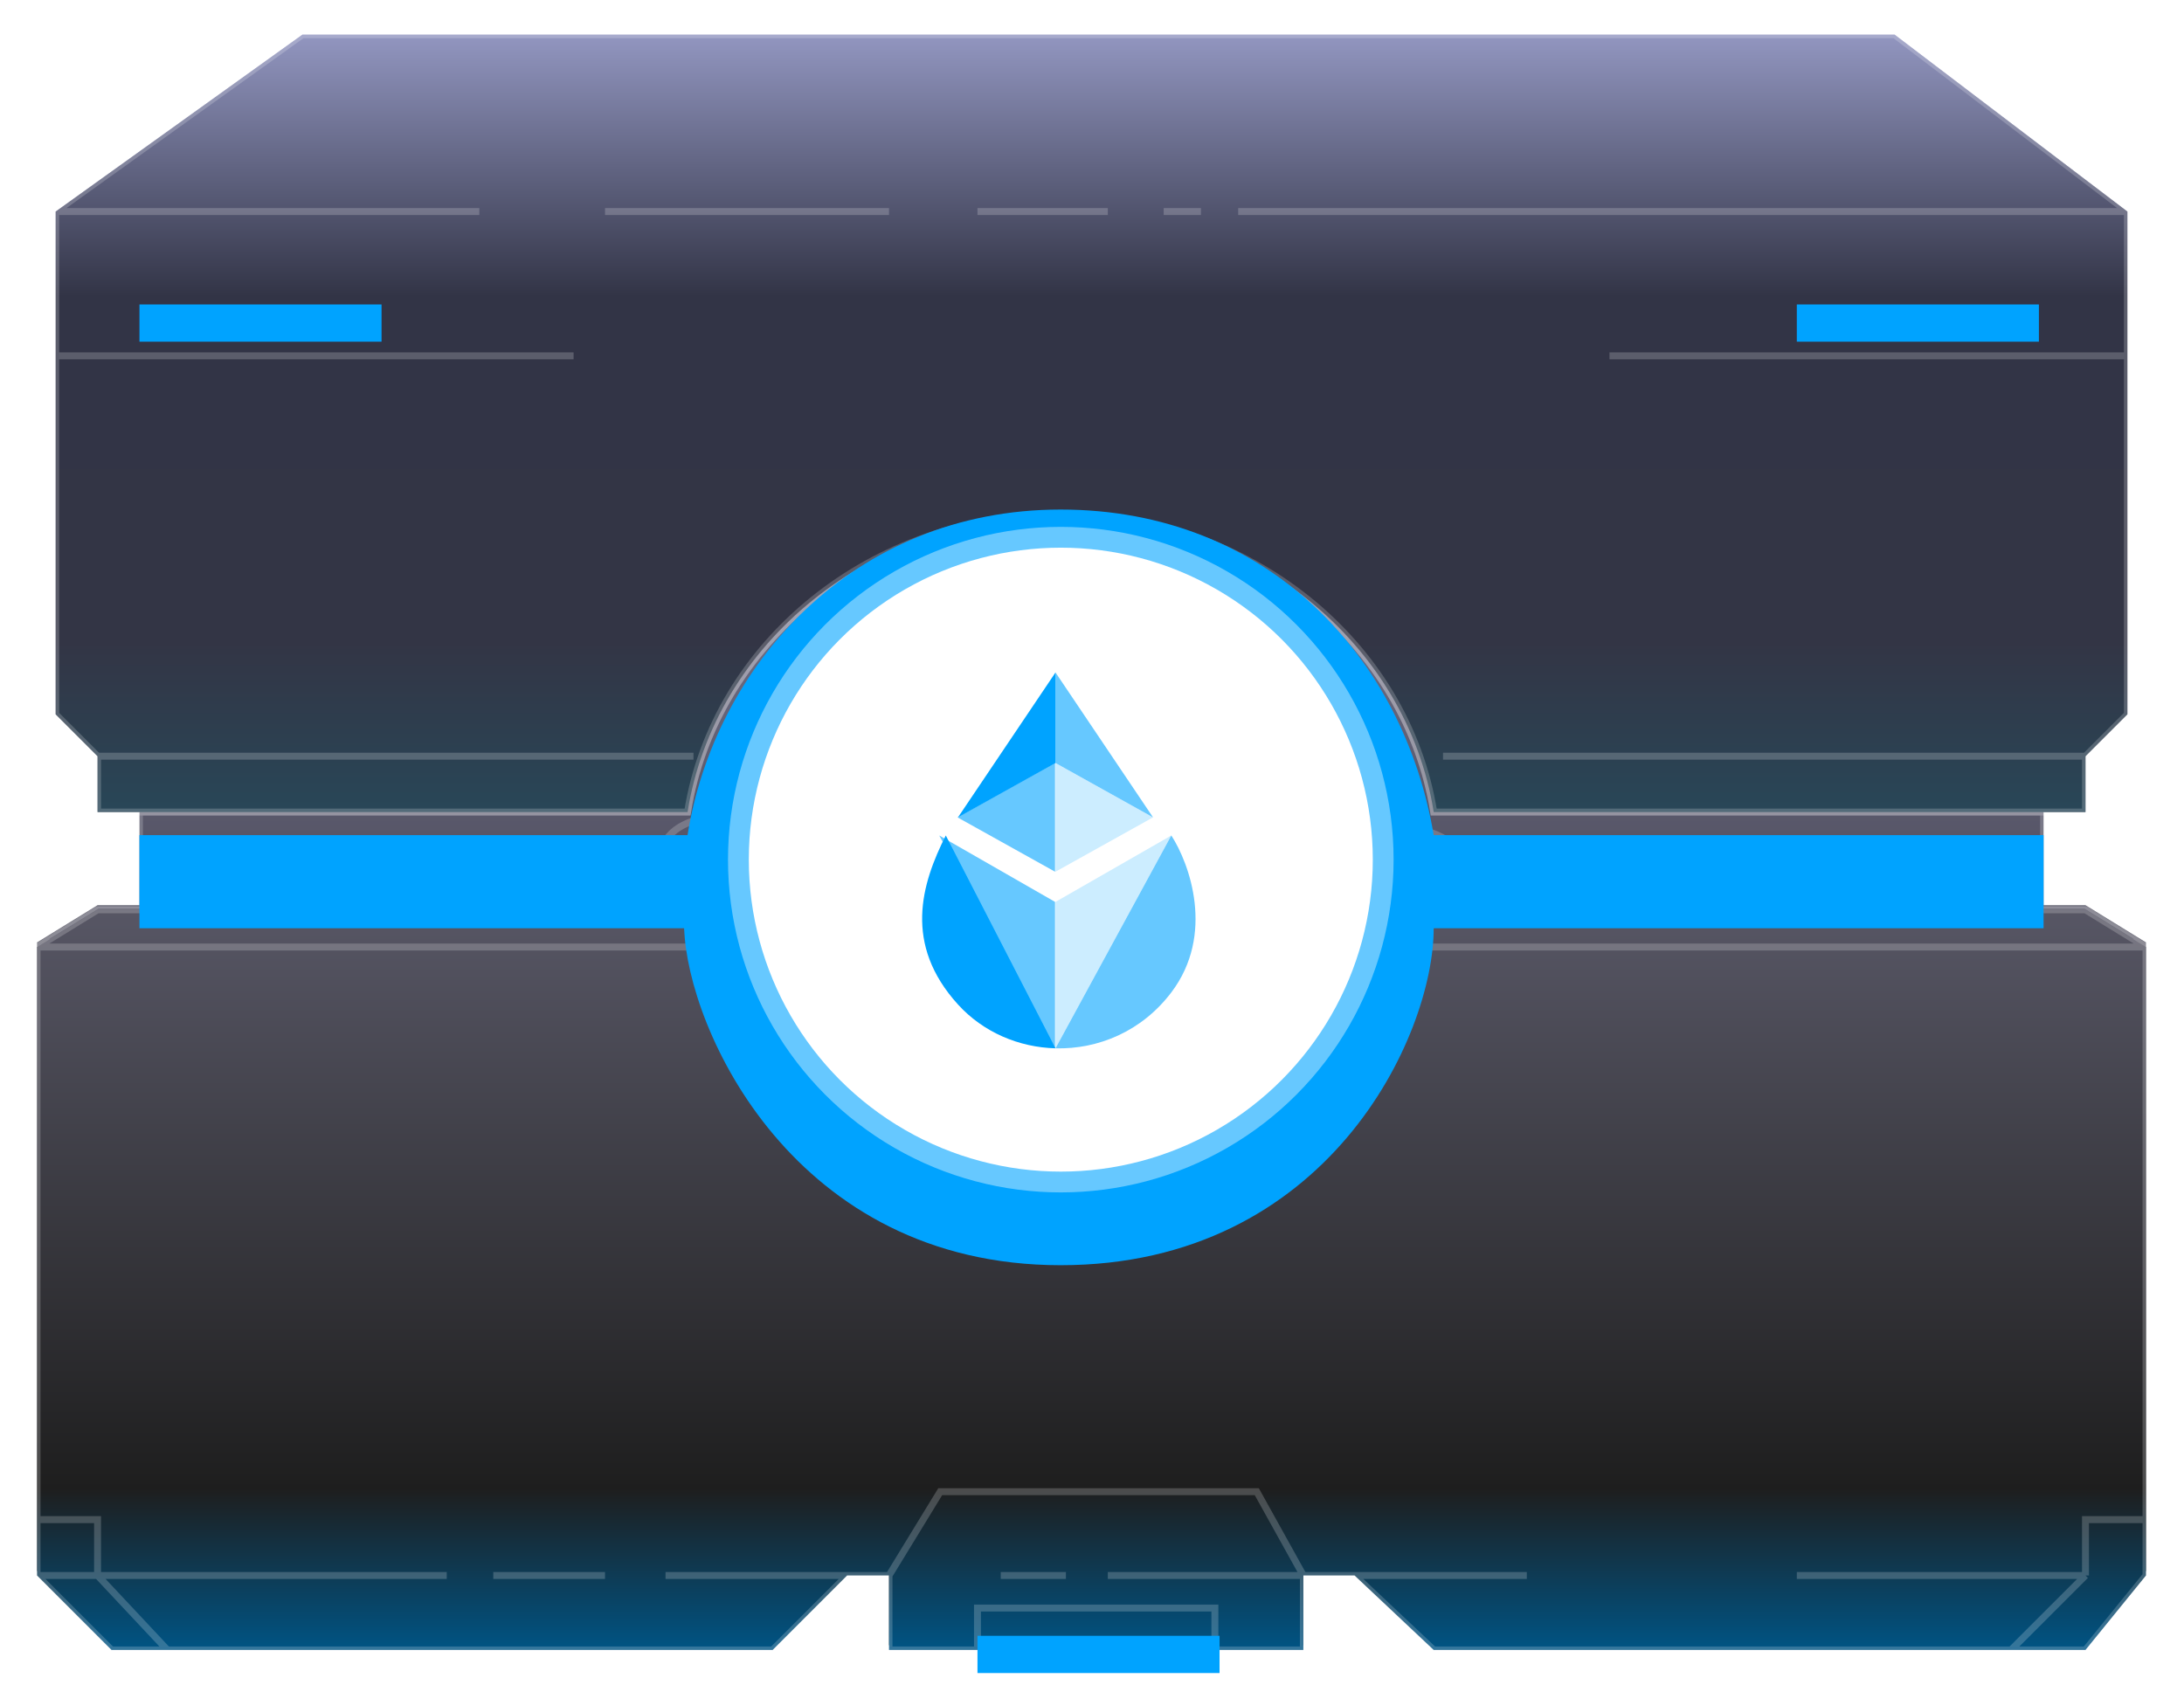 <svg width="315" height="243" viewBox="0 0 315 243" fill="none" xmlns="http://www.w3.org/2000/svg">
<g filter="url(#filter0_d_32_48)">
<path d="M8.029 26.516L43.617 1H156.424H159.781H273.259L306.833 26.516V47.331V99.035L300.79 105.078V113.135H294.746V126.565H300.79L309.519 131.937V166.853V173.568V214.527V222.585L300.79 233.329H290.046H206.784L195.369 222.585H187.983V233.329H175.225H140.98H128.222V222.585H122.179L111.435 233.329H24.144H16.087L5.343 222.585V214.527V131.937L14.072 126.565H20.115V113.135H14.072V105.078L8.029 99.035V47.331V26.516Z" fill="url(#paint0_linear_32_48)"/>
<path d="M8.029 26.516L43.617 1H156.424H159.781H273.259L306.833 26.516M8.029 26.516H69.133M8.029 26.516V47.331M14.072 105.078L8.029 99.035V47.331M14.072 105.078V113.135H20.115M14.072 105.078H100.02M300.79 105.078L306.833 99.035V47.331M300.79 105.078V113.135H294.746M300.79 105.078H208.127M306.833 26.516H178.582M306.833 26.516V47.331M87.262 26.516H128.222M140.98 26.516H159.781M167.839 26.516H173.21M8.029 47.331H306.833M294.746 113.135V126.565M294.746 113.135H206.784C202.925 88.824 180.304 70.161 152.976 70.161C125.647 70.161 103.026 88.824 99.168 113.135H20.115M294.746 126.565H300.79L309.519 131.937M294.746 126.565H206.784C202.925 150.876 180.304 170.882 152.976 170.882C125.647 170.882 102.536 150.876 98.677 126.565H20.115M20.115 126.565V113.135M20.115 126.565H14.072L5.343 131.937M5.343 131.937V222.585M5.343 131.937H100.02M5.343 222.585L16.087 233.329H24.144M5.343 222.585H64.432M122.179 222.585L111.435 233.329H24.144M122.179 222.585H128.222M122.179 222.585H95.991M128.222 222.585L135.608 210.499H181.268L187.983 222.585M128.222 222.585V233.329H140.98M187.983 222.585H195.369M187.983 222.585V233.329H175.225M187.983 222.585H159.781M195.369 222.585L206.784 233.329H290.046M195.369 222.585H220.213M309.519 131.937V166.853V173.568V214.527M309.519 131.937H204.769M4 214.527H14.072V222.585L24.144 233.329M309.519 214.527V222.585L300.79 233.329H290.046M309.519 214.527H300.79V222.585M300.79 222.585L290.046 233.329M300.79 222.585H259.159M71.147 222.585H87.262M144.337 222.585H153.738M140.98 233.329V227.285H175.225V233.329M140.98 233.329H175.225" stroke="white" stroke-opacity="0.2"/>
<path d="M14.072 127.236H20.115H98.677C98.966 129.053 99.362 130.845 99.859 132.608C106.014 154.426 127.69 171.553 152.976 171.553C178.262 171.553 199.518 154.426 205.61 132.608C206.102 130.845 206.495 129.053 206.784 127.236H294.746H300.79L309.519 132.608V167.524V174.239V215.198V223.256L300.79 234H290.046H206.784L195.369 223.256H187.983V234H175.225H140.98H128.222V223.256H122.179L111.435 234H24.144H16.087L5.343 223.256V215.198V132.608L14.072 127.236Z" fill="url(#paint1_linear_32_48)"/>
<path d="M5.343 132.608L14.072 127.236H20.115H98.677C102.536 151.547 125.647 171.553 152.976 171.553C180.304 171.553 202.925 151.547 206.784 127.236H294.746H300.79L309.519 132.608M5.343 132.608V223.256M5.343 132.608H100.02M5.343 223.256L16.087 234H24.144M5.343 223.256H64.432M122.179 223.256L111.435 234H24.144M122.179 223.256H128.222M122.179 223.256H95.991M128.222 223.256L135.608 211.17H181.268L187.983 223.256M128.222 223.256V234H140.98M187.983 223.256H195.369M187.983 223.256V234H175.225M187.983 223.256H159.781M195.369 223.256L206.784 234H290.046M195.369 223.256H220.213M309.519 132.608V167.524V174.239V215.198M309.519 132.608H204.769M4 215.198H14.072V223.256L24.144 234M309.519 215.198V223.256L300.79 234H290.046M309.519 215.198H300.79V223.256M300.79 223.256L290.046 234M300.79 223.256H259.159M71.147 223.256H87.262M144.337 223.256H153.738M140.98 234V227.956H175.225V234M140.98 234H175.225" stroke="white" stroke-opacity="0.2"/>
<path d="M43.618 1L8.03 26.516V47.331V99.035L14.073 105.078V113.135H20.117H99.169C103.028 88.824 125.649 70.161 152.977 70.161C180.305 70.161 202.926 88.824 206.785 113.135H294.748H300.791V105.078L306.834 99.035V47.331V26.516L273.261 1H159.782H156.425H43.618Z" fill="url(#paint2_linear_32_48)"/>
<path d="M8.03 26.516L43.618 1H156.425H159.782H273.261L306.834 26.516M8.03 26.516H69.134M8.03 26.516V47.331M14.073 105.078L8.03 99.035V47.331M14.073 105.078V113.135H20.117H99.169C103.028 88.824 125.649 70.161 152.977 70.161C180.305 70.161 202.926 88.824 206.785 113.135H294.748H300.791V105.078M14.073 105.078H100.022M300.791 105.078L306.834 99.035V47.331M300.791 105.078H208.128M306.834 26.516H178.584M306.834 26.516V47.331M87.264 26.516H128.223M140.981 26.516H159.782M167.84 26.516H173.212M8.03 47.331H82.731M306.834 47.331H232.133" stroke="white" stroke-opacity="0.2"/>
<path d="M105.486 113.807C105.205 115.784 105.059 117.801 105.059 119.85C105.059 121.438 105.316 124.551 105.316 124.551M105.486 113.807C108.614 91.818 128.576 74.862 152.734 74.862C177.381 74.862 197.661 92.513 200.151 115.15M105.486 113.807C102.658 113.359 95.32 114.479 95.32 119.85C95.32 125.222 106.659 124.551 105.316 124.551M105.316 124.551C107.807 147.188 128.086 164.839 152.734 164.839C177.137 164.839 197.258 147.536 200.072 125.222M200.151 115.15C200.321 116.695 200.408 118.263 200.408 119.85C200.408 121.668 200.294 123.461 200.072 125.222M200.151 115.15C203.481 115.15 210.141 116.09 210.141 119.85C210.141 123.611 203.428 124.998 200.072 125.222" stroke="white" stroke-opacity="0.2"/>
<g filter="url(#filter1_i_32_48)">
<path d="M294.745 125.893V112.463H206.783C202.5 87 183 65.5 152.974 65.5C122.949 65.5 103.025 88.152 99.166 112.463H20.114V125.893H98.676C99.166 140.5 114.5 174.5 152.974 174.5C191.449 174.5 206.783 141.5 206.783 125.893H294.745Z" fill="#00A3FF"/>
</g>
<circle cx="153" cy="120" r="46.5" fill="white" stroke="#66C8FF" stroke-width="3"/>
<path d="M152.236 106.064V121.739L166.302 113.902L152.236 106.064Z" fill="#CCEDFF"/>
<path d="M168.939 116.514L152.236 126.093V147.217L168.939 116.514Z" fill="#CCEDFF"/>
<path d="M152.169 106.064V121.739L138.103 113.902L152.169 106.064Z" fill="#66C8FF"/>
<path d="M135.466 116.514L152.169 126.093V147.217L135.466 116.514Z" fill="#66C8FF"/>
<path d="M152.236 93V106.062L166.302 113.899L152.236 93Z" fill="#66C8FF"/>
<path d="M168.939 139.152C175.268 130.793 171.576 120.575 168.939 116.512L152.236 147.215C158.379 147.376 164.679 144.779 168.939 139.152Z" fill="#66C8FF"/>
<path d="M138.171 113.899L152.237 93V106.062L138.171 113.899Z" fill="#00A3FF"/>
<path d="M136.413 116.512C132.896 123.478 130.259 132.186 138.171 140.894C141.822 144.913 146.972 147.077 152.237 147.215L136.413 116.512Z" fill="#00A3FF"/>
<g filter="url(#filter2_i_32_48)">
<rect x="140.982" y="227.957" width="34.916" height="5.372" fill="#00A3FF"/>
</g>
<g filter="url(#filter3_i_32_48)">
<rect x="20.114" y="35.916" width="34.916" height="5.372" fill="#00A3FF"/>
</g>
<g filter="url(#filter4_i_32_48)">
<rect x="259.157" y="35.916" width="34.916" height="5.372" fill="#00A3FF"/>
</g>
</g>
<defs>
<filter id="filter0_d_32_48" x="0" y="0.5" width="314.019" height="242" filterUnits="userSpaceOnUse" color-interpolation-filters="sRGB">
<feFlood flood-opacity="0" result="BackgroundImageFix"/>
<feColorMatrix in="SourceAlpha" type="matrix" values="0 0 0 0 0 0 0 0 0 0 0 0 0 0 0 0 0 0 127 0" result="hardAlpha"/>
<feOffset dy="4"/>
<feGaussianBlur stdDeviation="2"/>
<feComposite in2="hardAlpha" operator="out"/>
<feColorMatrix type="matrix" values="0 0 0 0 0 0 0 0 0 0 0 0 0 0 0 0 0 0 0.25 0"/>
<feBlend mode="normal" in2="BackgroundImageFix" result="effect1_dropShadow_32_48"/>
<feBlend mode="normal" in="SourceGraphic" in2="effect1_dropShadow_32_48" result="shape"/>
</filter>
<filter id="filter1_i_32_48" x="20.114" y="65.5" width="274.631" height="113" filterUnits="userSpaceOnUse" color-interpolation-filters="sRGB">
<feFlood flood-opacity="0" result="BackgroundImageFix"/>
<feBlend mode="normal" in="SourceGraphic" in2="BackgroundImageFix" result="shape"/>
<feColorMatrix in="SourceAlpha" type="matrix" values="0 0 0 0 0 0 0 0 0 0 0 0 0 0 0 0 0 0 127 0" result="hardAlpha"/>
<feOffset dy="4"/>
<feGaussianBlur stdDeviation="2"/>
<feComposite in2="hardAlpha" operator="arithmetic" k2="-1" k3="1"/>
<feColorMatrix type="matrix" values="0 0 0 0 0 0 0 0 0 0 0 0 0 0 0 0 0 0 0.25 0"/>
<feBlend mode="normal" in2="shape" result="effect1_innerShadow_32_48"/>
</filter>
<filter id="filter2_i_32_48" x="140.982" y="227.957" width="34.916" height="9.372" filterUnits="userSpaceOnUse" color-interpolation-filters="sRGB">
<feFlood flood-opacity="0" result="BackgroundImageFix"/>
<feBlend mode="normal" in="SourceGraphic" in2="BackgroundImageFix" result="shape"/>
<feColorMatrix in="SourceAlpha" type="matrix" values="0 0 0 0 0 0 0 0 0 0 0 0 0 0 0 0 0 0 127 0" result="hardAlpha"/>
<feOffset dy="4"/>
<feGaussianBlur stdDeviation="2"/>
<feComposite in2="hardAlpha" operator="arithmetic" k2="-1" k3="1"/>
<feColorMatrix type="matrix" values="0 0 0 0 0 0 0 0 0 0 0 0 0 0 0 0 0 0 0.25 0"/>
<feBlend mode="normal" in2="shape" result="effect1_innerShadow_32_48"/>
</filter>
<filter id="filter3_i_32_48" x="20.114" y="35.916" width="34.916" height="9.372" filterUnits="userSpaceOnUse" color-interpolation-filters="sRGB">
<feFlood flood-opacity="0" result="BackgroundImageFix"/>
<feBlend mode="normal" in="SourceGraphic" in2="BackgroundImageFix" result="shape"/>
<feColorMatrix in="SourceAlpha" type="matrix" values="0 0 0 0 0 0 0 0 0 0 0 0 0 0 0 0 0 0 127 0" result="hardAlpha"/>
<feOffset dy="4"/>
<feGaussianBlur stdDeviation="2"/>
<feComposite in2="hardAlpha" operator="arithmetic" k2="-1" k3="1"/>
<feColorMatrix type="matrix" values="0 0 0 0 0 0 0 0 0 0 0 0 0 0 0 0 0 0 0.25 0"/>
<feBlend mode="normal" in2="shape" result="effect1_innerShadow_32_48"/>
</filter>
<filter id="filter4_i_32_48" x="259.157" y="35.916" width="34.916" height="9.372" filterUnits="userSpaceOnUse" color-interpolation-filters="sRGB">
<feFlood flood-opacity="0" result="BackgroundImageFix"/>
<feBlend mode="normal" in="SourceGraphic" in2="BackgroundImageFix" result="shape"/>
<feColorMatrix in="SourceAlpha" type="matrix" values="0 0 0 0 0 0 0 0 0 0 0 0 0 0 0 0 0 0 127 0" result="hardAlpha"/>
<feOffset dy="4"/>
<feGaussianBlur stdDeviation="2"/>
<feComposite in2="hardAlpha" operator="arithmetic" k2="-1" k3="1"/>
<feColorMatrix type="matrix" values="0 0 0 0 0 0 0 0 0 0 0 0 0 0 0 0 0 0 0.25 0"/>
<feBlend mode="normal" in2="shape" result="effect1_innerShadow_32_48"/>
</filter>
<linearGradient id="paint0_linear_32_48" x1="156.759" y1="1" x2="156.759" y2="233.329" gradientUnits="userSpaceOnUse">
<stop stop-color="#ADABCF"/>
<stop offset="1"/>
</linearGradient>
<linearGradient id="paint1_linear_32_48" x1="156.759" y1="1.671" x2="156.759" y2="234" gradientUnits="userSpaceOnUse">
<stop stop-color="#ADABCF"/>
<stop offset="0.9" stop-color="#1E1E1E"/>
<stop offset="1" stop-color="#005484"/>
</linearGradient>
<linearGradient id="paint2_linear_32_48" x1="156.761" y1="1" x2="156.761" y2="113.807" gradientUnits="userSpaceOnUse">
<stop stop-color="#9296C0"/>
<stop offset="0.335" stop-color="#323446"/>
<stop offset="0.775" stop-color="#333545"/>
<stop offset="1" stop-color="#284758"/>
</linearGradient>
</defs>
</svg>

